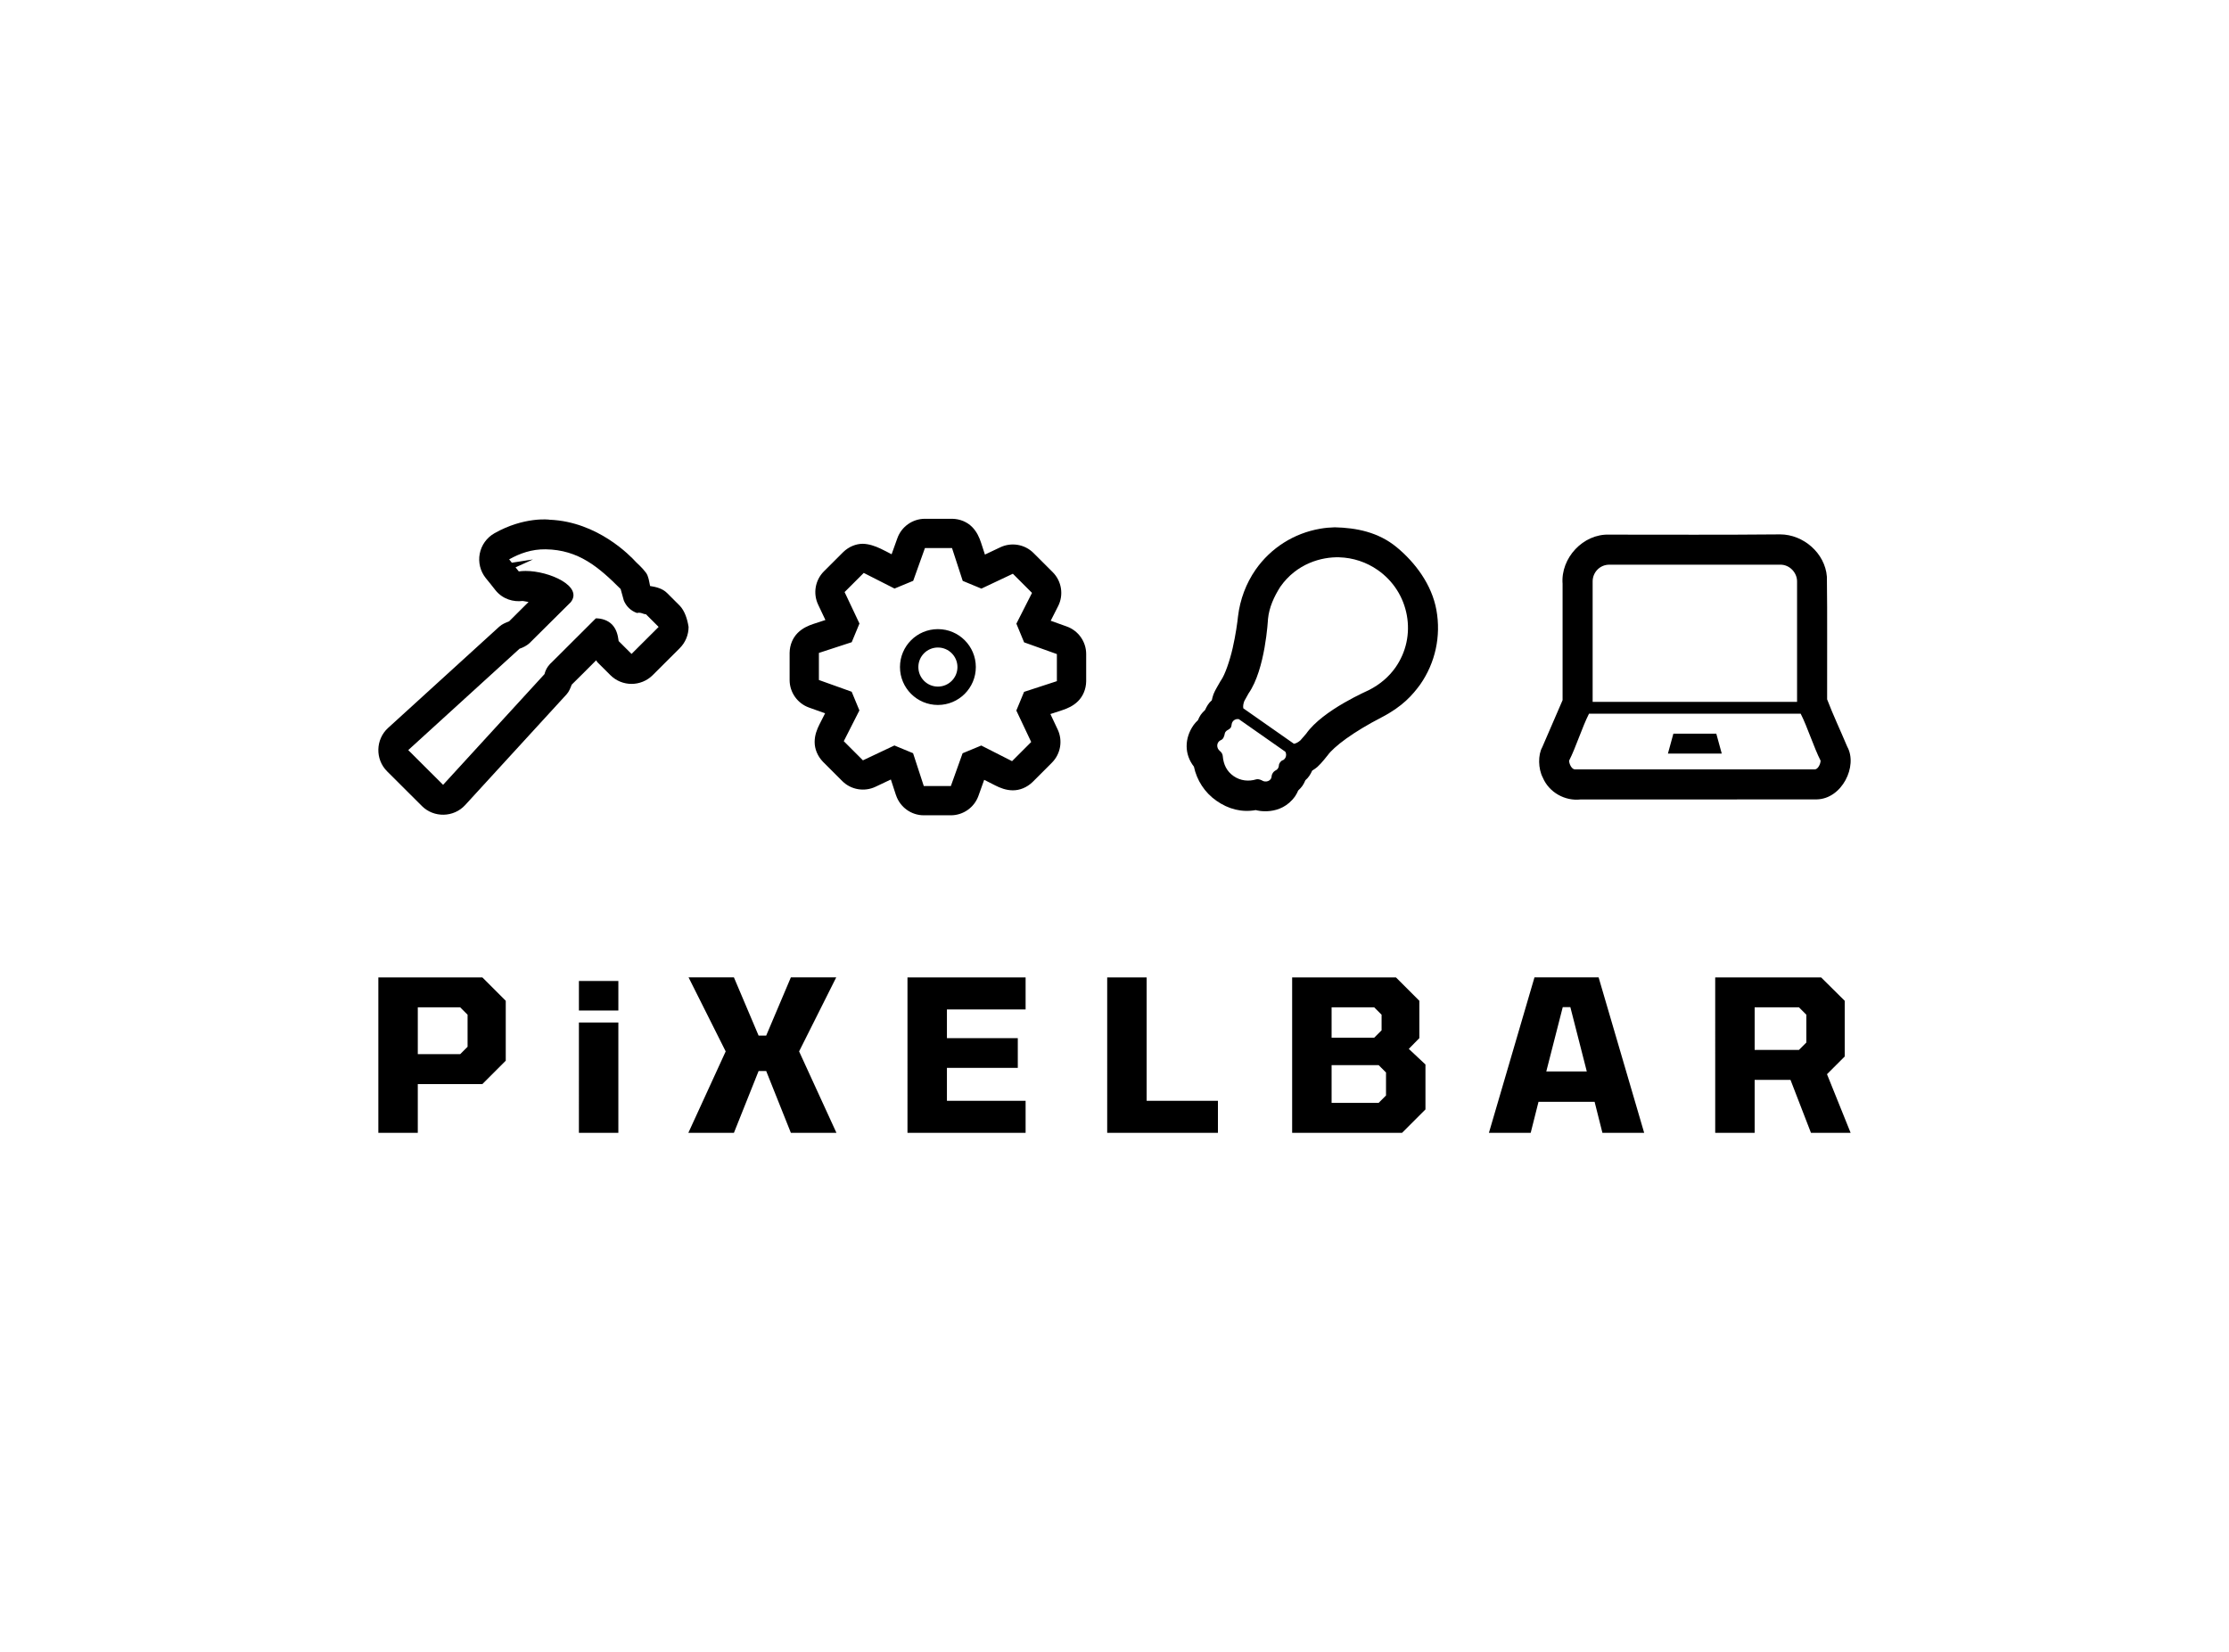 <?xml version="1.0" encoding="UTF-8" standalone="no"?>
<!-- Created with Inkscape (http://www.inkscape.org/) -->

<svg
   width="234mm"
   height="173.4mm"
   viewBox="0 0 234 173.4"
   version="1.1"
   id="svg1"
   inkscape:version="1.3 (0e150ed6c4, 2023-07-21)"
   sodipodi:docname="Pixelbar_icons+type_no_underscore_black.svg"
   xmlns:inkscape="http://www.inkscape.org/namespaces/inkscape"
   xmlns:sodipodi="http://sodipodi.sourceforge.net/DTD/sodipodi-0.dtd"
   xmlns="http://www.w3.org/2000/svg"
   xmlns:svg="http://www.w3.org/2000/svg">
  <sodipodi:namedview
     id="namedview1"
     pagecolor="#ffffff"
     bordercolor="#999999"
     borderopacity="1"
     inkscape:showpageshadow="0"
     inkscape:pageopacity="0"
     inkscape:pagecheckerboard="0"
     inkscape:deskcolor="#d1d1d1"
     inkscape:document-units="mm"
     inkscape:zoom="2.4275581"
     inkscape:cx="412.96643"
     inkscape:cy="327.69556"
     inkscape:window-width="2560"
     inkscape:window-height="1377"
     inkscape:window-x="-8"
     inkscape:window-y="-8"
     inkscape:window-maximized="1"
     inkscape:current-layer="layer1" />
  <defs
     id="defs1" />
  <g
     inkscape:label="Layer 1"
     inkscape:groupmode="layer"
     id="layer1"
     transform="translate(6.927,40.285)">
    <path
       style="font-weight:bold;font-size:22.144px;line-height:0.75;font-family:Tomorrow;-inkscape-font-specification:'Tomorrow Bold';text-align:center;letter-spacing:5.909px;word-spacing:0px;text-anchor:middle;stroke-width:0.399"
       d="M 32.792,78.649 V 62.329 h 10.917 l 2.458,2.458 v 6.289 l -2.458,2.458 h -6.776 v 5.115 z m 4.141,-8.26 h 4.451 l 0.775,-0.775 v -3.366 l -0.775,-0.775 h -4.451 z m 16.914,-4.584 v -3.1 h 4.141 v 3.1 z m 0,12.843 V 67.067 h 4.141 v 11.581 z m 11.489,0 3.919,-8.548 -3.897,-7.772 h 4.761 l 2.591,6.112 h 0.797 l 2.591,-6.112 h 4.761 l -3.897,7.772 3.919,8.548 h -4.783 l -2.591,-6.488 h -0.797 l -2.591,6.488 z m 23.004,0 V 62.329 h 12.401 v 3.366 h -8.26 v 3.012 h 7.44 v 3.122 h -7.44 v 3.454 h 8.26 v 3.366 z m 20.966,0 V 62.329 h 4.141 v 12.954 h 7.485 v 3.366 z m 19.416,0 V 62.329 h 10.895 l 2.458,2.458 v 3.919 l -1.107,1.129 1.749,1.639 v 4.717 l -2.458,2.458 z m 4.141,-9.987 h 4.473 l 0.775,-0.775 v -1.639 l -0.775,-0.775 h -4.473 z m 0,6.842 h 4.938 l 0.775,-0.775 v -2.414 l -0.775,-0.775 h -4.938 z m 16.516,3.144 4.783,-16.32 h 6.732 l 4.783,16.32 h -4.384 l -0.819,-3.255 h -5.89 l -0.819,3.255 z m 6.023,-6.444 h 4.252 l -1.727,-6.754 h -0.797 z m 17.733,6.444 V 62.329 h 11.116 l 2.48,2.458 v 5.846 l -1.86,1.86 2.48,6.156 h -4.163 l -2.148,-5.558 h -3.764 v 5.558 z m 4.141,-8.703 h 4.65 l 0.775,-0.775 v -2.923 l -0.775,-0.775 h -4.65 z"
       id="text1-2-3-5-6-5-5-0-5-7-3-9"
       aria-label="PiXELBAR"
       inkscape:label="PiXELBAR" />
    <g
       id="g13"
       inkscape:label="Icons"
       transform="translate(0,12.634)">
      <path
         id="path61-75"
         style="color:#000000;fill:#000000;fill-rule:evenodd;stroke-width:0.191;stroke-dashoffset:20;-inkscape-stroke:none"
         d="m 179.952,3.185 c -5.975,0.058 -11.956,0.026 -17.933,0.026 C 159.28,3.104 156.901,5.66 157.113,8.375 V 20.59 c -0.715,1.653 -1.429,3.306 -2.144,4.959 -0.434,0.771 -0.432,2.224 0.069,3.176 0.648,1.541 2.321,2.481 3.971,2.289 8.265,-0.004 16.529,0.009 24.794,-0.007 2.639,-0.054 4.329,-3.497 3.191,-5.537 -0.692,-1.658 -1.475,-3.296 -2.11,-4.966 -0.016,-4.292 0.032,-8.585 -0.025,-12.876 -0.19,-2.474 -2.469,-4.439 -4.906,-4.443 z m -17.933,3.18 h 17.959 c 0.999,0 1.751,0.864 1.751,1.752 0,4.103 6e-5,8.561 0,12.655 H 160.268 V 8.118 c 0,-0.924 0.735,-1.752 1.751,-1.752 z m -2.133,15.648 h 22.223 c 0.696,1.36 1.393,3.567 2.089,4.928 0,0.338 -0.274,0.917 -0.611,0.917 H 158.409 c -0.338,0 -0.611,-0.58 -0.611,-0.917 0.698,-1.36 1.39,-3.568 2.088,-4.928 z m 8.858,2.096 -0.571,2.086 h 5.649 l -0.571,-2.086 z"
         sodipodi:nodetypes="sccccccccccssssccsscccssccccccc"
         inkscape:label="Laptop" />
      <path
         id="path59-2"
         style="color:#000000;fill:#000000;fill-rule:evenodd;stroke-width:0.191;stroke-dashoffset:20;-inkscape-stroke:none"
         d="m 133.195,2.442 c -0.505,0.011 -1.013,0.059 -1.519,0.146 -2.756,0.473 -5.179,2.005 -6.782,4.289 -1.018,1.463 -1.638,3.145 -1.854,4.91 -0.058,0.599 -0.248,1.967 -0.561,3.336 -0.312,1.364 -0.818,2.803 -1.209,3.361 -0.07,0.136 3.7e-4,-0.054 -0.438,0.748 -0.141,0.258 -0.265,0.465 -0.365,0.722 0.132,-0.231 0.128,-0.224 5.2e-4,0.004 -0.09,0.233 -0.131,0.439 -0.178,0.646 -0.33,0.273 -0.533,0.633 -0.707,1.018 -0.427,0.412 -0.526,0.565 -0.754,1.078 -0.151,0.145 -0.305,0.293 -0.448,0.496 -0.985,1.407 -0.982,3.087 0.03,4.374 0.302,1.43 1.13,2.718 2.351,3.573 1.273,0.891 2.648,1.251 4.153,0.988 0.031,0.031 2.607,0.706 4.13,-1.468 0.141,-0.201 0.226,-0.395 0.311,-0.585 0.408,-0.392 0.529,-0.565 0.758,-1.082 0.328,-0.275 0.541,-0.625 0.713,-1.01 0.179,-0.114 0.358,-0.224 0.547,-0.389 0.398,-0.346 1.095,-1.24 1.111,-1.262 0.254,-0.363 0.953,-1.021 1.93,-1.721 0.977,-0.699 2.24,-1.468 3.674,-2.207 2.252,-1.162 3.28,-2.382 4.043,-3.414 l 0.004,-0.004 c 0.005,-0.007 0.01,-0.014 0.015,-0.021 1.603,-2.289 2.214,-5.092 1.715,-7.846 -0.482,-2.66 -2.211,-4.969 -4.158,-6.58 -1.948,-1.611 -4.259,-2.045 -6.514,-2.101 z m 0.47,3.15 c 1.448,0.04 2.856,0.505 4.051,1.342 1.615,1.131 2.697,2.818 3.047,4.751 0.35,1.931 -0.075,3.875 -1.195,5.475 -0.711,1.013 -1.666,1.798 -2.765,2.361 -0.033,0.038 -4.843,2.069 -6.609,4.591 l -0.6,0.693 c -0.238,0.208 -0.467,0.329 -0.684,0.364 l -5.315,-3.722 c -0.041,-0.216 -0.006,-0.473 0.108,-0.768 l 0.446,-0.801 c 1.767,-2.523 2.031,-7.737 2.036,-7.794 0.119,-1.24 0.637,-2.356 1.291,-3.393 1.72,-2.456 4.339,-3.151 6.19,-3.1 z M 122.936,22.576 c 0.06,-0.007 0.12,-0.006 0.181,0.003 l 4.892,3.426 c 0.115,0.215 0.114,0.48 -0.032,0.688 -0.059,0.085 -0.129,0.166 -0.222,0.194 -0.225,0.068 -0.418,0.343 -0.423,0.552 -0.003,0.117 -0.041,0.233 -0.112,0.334 -0.075,0.108 -0.187,0.169 -0.295,0.229 -0.135,0.075 -0.346,0.307 -0.358,0.597 -0.019,0.463 -0.625,0.695 -1.041,0.403 -0.235,-0.111 -0.441,-0.139 -0.583,-0.096 -0.776,0.237 -1.65,0.157 -2.37,-0.347 -0.719,-0.504 -1.056,-1.203 -1.136,-2.108 -0.015,-0.171 -0.103,-0.368 -0.29,-0.515 -0.402,-0.315 -0.374,-0.887 0.023,-1.117 0.191,-0.08 0.333,-0.156 0.439,-0.541 0.033,-0.119 0.039,-0.247 0.114,-0.354 0.071,-0.101 0.168,-0.174 0.275,-0.22 0.2,-0.138 0.331,-0.163 0.375,-0.586 0.01,-0.097 0.048,-0.19 0.107,-0.275 0.109,-0.156 0.277,-0.247 0.455,-0.268 z"
         sodipodi:nodetypes="scccscscccccccscscccccsccccczsssccccccccccccsccsccscscsssccccccsssc"
         inkscape:label="Lightbulb" />
      <path
         id="path55-3"
         style="color:#000000;fill:#000000;fill-rule:evenodd;stroke-width:0.185;stroke-dashoffset:75.591;-inkscape-stroke:none"
         d="m 90.172,1.547 c -1.295,0 -2.456,0.819 -2.893,2.037 L 86.674,5.271 C 86.282,5.071 85.894,4.858 85.496,4.673 84.916,4.403 84.316,4.193 83.658,4.172 82.929,4.172 82.185,4.473 81.592,5.045 L 79.566,7.068 C 78.651,7.984 78.406,9.384 78.959,10.555 l 0.765,1.619 -1.235,0.404 c -0.566,0.185 -1.171,0.452 -1.67,0.949 -0.515,0.514 -0.836,1.251 -0.852,2.08 -5e-5,0.005 -5e-5,0.01 0,0.015 v 0.004 2.848 c 0,1.295 0.818,2.456 2.037,2.892 l 1.688,0.604 -0.59,1.16 c -0.269,0.531 -0.507,1.145 -0.507,1.849 -8.71e-4,0.727 0.294,1.477 0.869,2.074 l 0.01,0.01 0.002,0.004 2.014,2.013 c 0.94,0.939 2.346,1.142 3.485,0.606 0.54,-0.257 1.081,-0.512 1.621,-0.767 l 0.535,1.639 v 0.002 c 0.001,0.004 0.006,0.006 0.008,0.01 0.416,1.253 1.593,2.108 2.914,2.108 h 2.842 c 1.294,0 2.457,-0.819 2.894,-2.038 0.202,-0.562 0.402,-1.125 0.604,-1.687 l 1.158,0.588 c 0.524,0.266 1.136,0.511 1.844,0.515 0.733,0.004 1.485,-0.295 2.086,-0.878 l 2.022,-2.024 c 0.915,-0.915 1.158,-2.315 0.606,-3.485 l -0.764,-1.621 1.23,-0.402 c 0.567,-0.184 1.172,-0.451 1.672,-0.949 0.516,-0.514 0.838,-1.251 0.854,-2.08 5e-5,-0.005 5e-5,-0.011 0,-0.016 v -0.004 -2.848 c 0,-1.295 -0.818,-2.456 -2.037,-2.892 l -1.687,-0.604 0.779,-1.535 c 0.6,-1.182 0.371,-2.626 -0.567,-3.564 L 101.576,5.144 C 100.637,4.205 99.231,3.999 98.092,4.537 L 96.471,5.305 96.068,4.071 C 95.884,3.504 95.616,2.9 95.119,2.4 94.605,1.885 93.868,1.563 93.039,1.547 Z m 5.17e-4,3.074 h 2.843 l 1.124,3.445 1.96,0.812 3.304,-1.561 2.01,2.01 -1.641,3.232 0.811,1.96 3.441,1.232 v 2.843 l -3.445,1.124 -0.812,1.961 1.561,3.303 -2.01,2.011 -3.232,-1.641 -1.96,0.812 -1.232,3.44 H 90.052 l -1.125,-3.445 -1.961,-0.812 -3.303,1.561 -2.011,-2.011 1.641,-3.231 -0.812,-1.961 -3.44,-1.232 v -2.843 l 3.445,-1.125 0.813,-1.961 -1.561,-3.303 2.011,-2.01 3.231,1.641 1.961,-0.812 z m 1.361,8.511 c -2.198,0 -3.981,1.783 -3.981,3.981 0,2.199 1.782,3.981 3.981,3.981 2.199,0 3.982,-1.782 3.982,-3.981 0,-2.198 -1.783,-3.981 -3.982,-3.981 z m 5.17e-4,1.93 c 1.133,0 2.052,0.919 2.052,2.052 0,1.133 -0.919,2.052 -2.052,2.052 -1.133,0 -2.051,-0.918 -2.051,-2.052 0,-1.133 0.918,-2.052 2.051,-2.052 z"
         sodipodi:nodetypes="cccsccccccscccscccccccccccccsscccscccccscccsccccccccscccccccccccccccccccccccccccccccccccssssssssss"
         inkscape:label="Gear" />
      <path
         id="path57-1"
         style="color:#000000;fill:#000000;fill-rule:evenodd;stroke-width:0.191;stroke-dashoffset:20;-inkscape-stroke:none"
         d="m 44.968,3.074 c -0.799,0.455 -1.36,1.239 -1.533,2.143 -0.173,0.904 0.059,1.837 0.633,2.555 6.63e-4,0.001 0.001,0.002 0.002,0.004 l 0.004,0.004 c 0.347,0.411 0.674,0.839 1.008,1.26 0.786,0.983 1.929,1.248 2.84,1.136 l 0.084,0.008 c 0.048,-0.007 0.393,0.085 0.554,0.098 -0.684,0.675 -1.361,1.367 -2.045,2.036 -0.364,0.14 -0.73,0.285 -1.02,0.549 -4.3e-4,3.92e-4 -0.002,-3.91e-4 -0.002,0 L 33.812,23.508 c -1.319,1.202 -1.364,3.293 -0.104,4.551 1.22,1.213 2.439,2.432 3.658,3.648 1.256,1.252 3.338,1.21 4.539,-0.103 3.55,-3.875 7.098,-7.753 10.648,-11.627 0.263,-0.288 0.399,-0.655 0.539,-1.015 0.596,-0.579 1.809,-1.801 2.568,-2.559 0.05,0.06 0.058,0.133 0.115,0.19 0.458,0.458 0.917,0.914 1.375,1.371 0.609,0.608 1.418,0.918 2.221,0.918 0.803,0 1.612,-0.311 2.221,-0.918 l 2.844,-2.836 v -0.002 c 0.591,-0.589 0.923,-1.39 0.923,-2.225 -0.128,-0.817 -0.4,-1.681 -0.923,-2.227 L 63.103,9.342 C 62.628,8.868 61.97,8.705 61.318,8.604 61.217,8.103 61.15,7.567 60.894,7.219 60.47,6.641 59.965,6.234 59.849,6.101 59.276,5.472 55.834,1.851 50.773,1.646 50.748,1.627 48.076,1.306 44.968,3.074 Z m 5.389,1.678 c 3.478,0.05 5.593,1.898 7.871,4.17 l 0.333,1.204 c 0.258,0.634 0.762,1.095 1.379,1.312 0.434,-0.11 0.652,0.14 0.941,0.13 l 1.335,1.331 -2.845,2.837 -1.352,-1.349 c -0.087,-0.662 -0.23,-1.25 -0.704,-1.747 -0.455,-0.454 -1.094,-0.64 -1.69,-0.641 l -4.647,4.634 c -0.179,0.154 -0.586,0.563 -0.743,1.221 L 39.588,29.479 35.931,25.832 47.613,15.189 c 0.374,-0.123 0.733,-0.31 1.03,-0.569 l 4.343,-4.312 C 54.319,8.641 50.76,7.024 48.249,7.024 c -0.249,0 -0.489,0.016 -0.712,0.05 L 47.195,6.646 49.022,5.816 46.805,6.159 46.523,5.807 C 47.633,5.184 48.889,4.731 50.357,4.752 Z"
         sodipodi:nodetypes="ccccccccccsccccccccccscccccccscccsccccccccccccccccscccccs"
         inkscape:label="Hammer" />
    </g>
  </g>
</svg>

